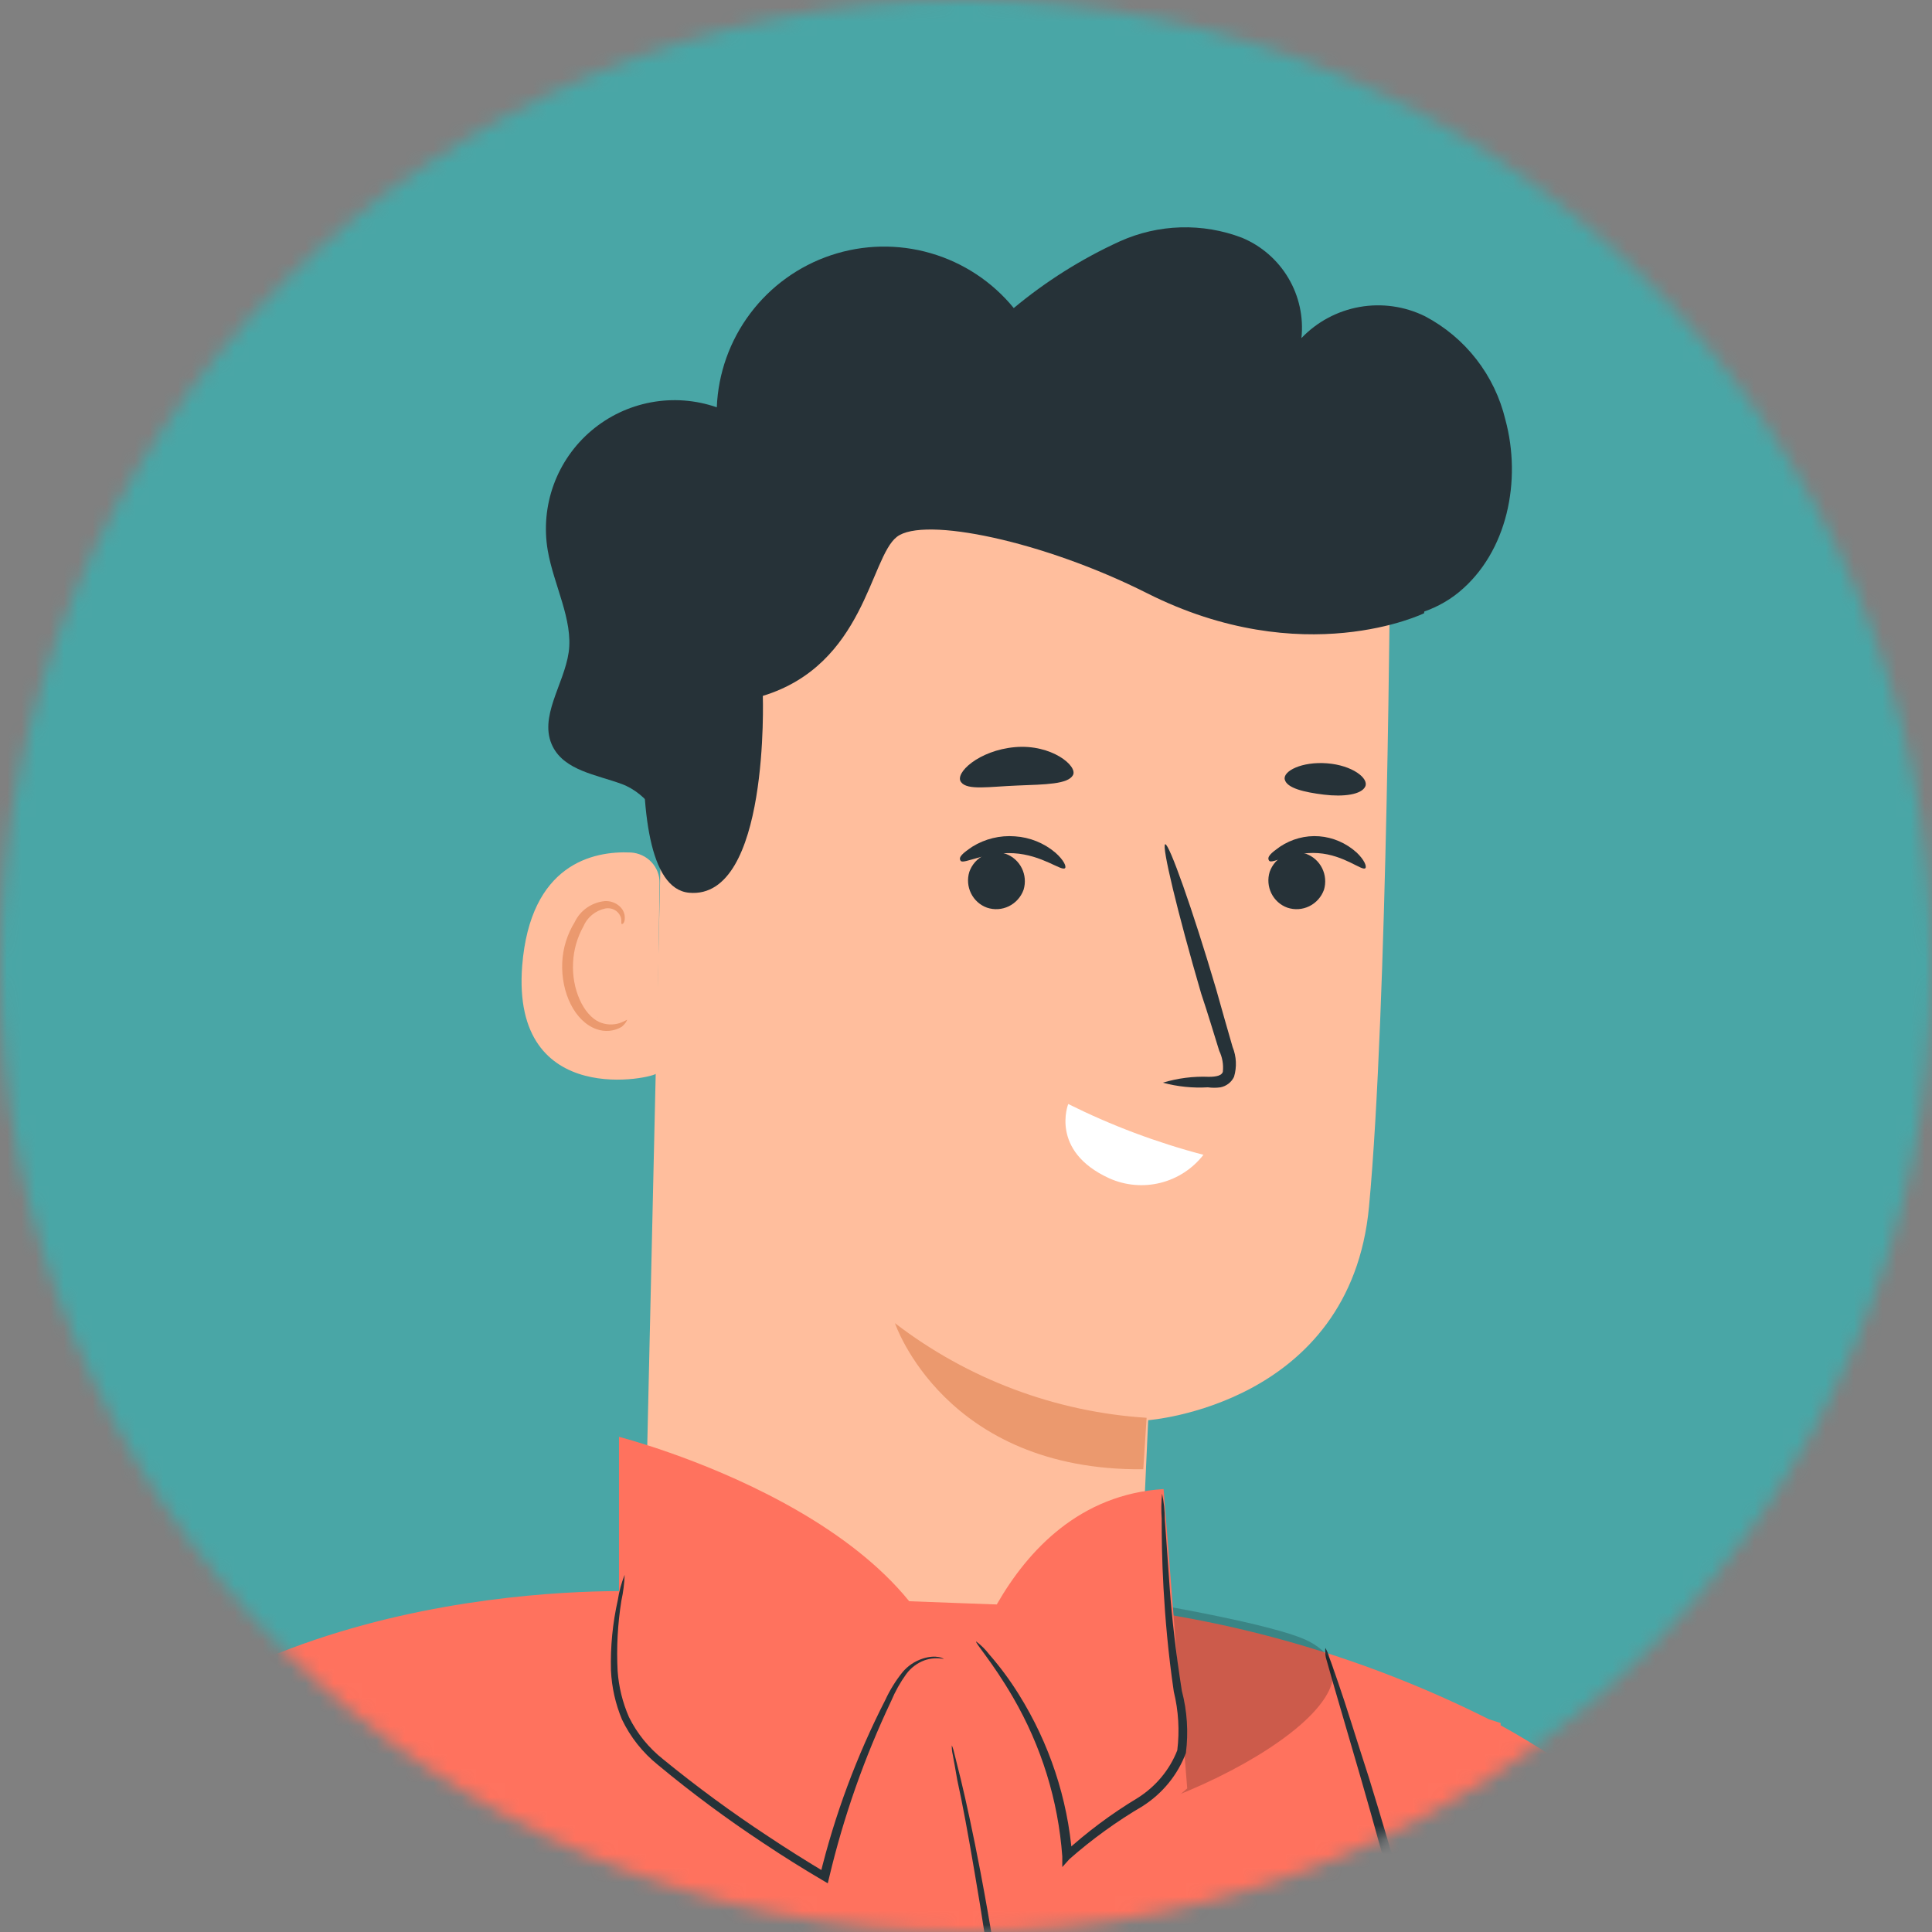 <svg width="136" height="136" viewBox="0 0 136 136" fill="none" xmlns="http://www.w3.org/2000/svg">
<rect x="0" y="0" width="136" height="136" fill="#808080" stroke="none"/>
<mask id="mask0_90:4765" style="mask-type:alpha" maskUnits="userSpaceOnUse" x="0" y="0" width="136" height="136">
<circle cx="68" cy="68" r="68" fill="#C4C4C4"/>
</mask>
<g mask="url(#mask0_90:4765)">
<rect x="-61.294" y="-4" width="252.295" height="185.137" fill="#49A6A6"/>
<path d="M46 59.429C47.259 58.031 45.547 55.84 43.758 55.186C41.97 54.531 39.766 54.242 38.91 52.555C37.877 50.502 39.703 48.199 40.031 45.92C40.358 43.641 38.973 41.173 38.557 38.744C38.293 37.192 38.437 35.599 38.976 34.12C39.516 32.642 40.431 31.329 41.633 30.313C42.834 29.296 44.28 28.61 45.828 28.322C47.375 28.034 48.971 28.155 50.458 28.672C50.553 26.283 51.373 23.979 52.81 22.067C54.246 20.154 56.23 18.724 58.498 17.966C60.767 17.208 63.212 17.157 65.51 17.822C67.808 18.486 69.849 19.833 71.362 21.685C73.632 19.795 76.143 18.216 78.83 16.989C80.177 16.382 81.629 16.048 83.106 16.005C84.582 15.962 86.052 16.21 87.431 16.737C88.796 17.307 89.941 18.302 90.694 19.575C91.448 20.847 91.77 22.329 91.612 23.8C92.71 22.651 94.146 21.883 95.711 21.607C97.276 21.331 98.889 21.561 100.314 22.264C101.72 23.005 102.952 24.037 103.927 25.292C104.902 26.547 105.598 27.995 105.968 29.541C107.127 33.821 106.119 38.857 102.707 41.677C99.294 44.497 93.463 44.195 90.932 40.607" fill="#263238"/>
<path d="M62.693 131.428C67.149 131.451 71.443 129.757 74.686 126.697C77.929 123.638 79.872 119.447 80.112 114.993C80.5 107.319 80.825 99.971 80.825 99.971C80.825 99.971 95.056 98.932 96.369 84.95C97.682 70.968 97.857 38.797 97.857 38.797C90.137 34.744 81.483 32.809 72.774 33.19C64.066 33.57 55.613 36.252 48.275 40.963L46.924 41.826L45.286 113.916C45.268 116.213 45.705 118.492 46.572 120.619C47.44 122.746 48.72 124.68 50.339 126.309C51.958 127.937 53.883 129.228 56.004 130.107C58.124 130.986 60.398 131.435 62.693 131.428Z" fill="#FFBE9D"/>
<path d="M70.81 60.109C71.297 60.287 71.698 60.648 71.93 61.118C72.162 61.588 72.206 62.13 72.054 62.632C71.871 63.141 71.499 63.557 71.019 63.793C70.538 64.028 69.986 64.065 69.479 63.894C68.99 63.719 68.586 63.358 68.354 62.887C68.122 62.416 68.079 61.873 68.235 61.371C68.415 60.86 68.786 60.442 69.268 60.206C69.749 59.97 70.303 59.935 70.81 60.109Z" fill="#263238"/>
<path d="M74.968 61.113C74.722 61.343 73.353 60.178 71.363 60.063C69.374 59.947 67.836 60.857 67.63 60.601C67.423 60.344 67.785 60.05 68.444 59.602C69.338 59.047 70.389 58.791 71.441 58.872C72.493 58.939 73.495 59.344 74.296 60.024C74.891 60.549 75.084 61.01 74.968 61.113Z" fill="#263238"/>
<path d="M91.955 60.109C92.441 60.29 92.84 60.651 93.071 61.12C93.303 61.589 93.349 62.13 93.2 62.632C93.016 63.141 92.645 63.557 92.164 63.793C91.682 64.028 91.13 64.065 90.623 63.894C90.133 63.719 89.73 63.358 89.497 62.887C89.265 62.416 89.222 61.873 89.377 61.371C89.558 60.86 89.929 60.442 90.411 60.206C90.894 59.97 91.448 59.935 91.955 60.109Z" fill="#263238"/>
<path d="M96.112 61.113C95.897 61.343 94.631 60.182 92.779 60.054C90.928 59.927 89.531 60.858 89.339 60.59C89.148 60.322 89.483 60.042 90.092 59.608C90.918 59.055 91.887 58.796 92.86 58.869C93.832 58.943 94.758 59.344 95.503 60.016C96.052 60.539 96.219 60.998 96.112 61.113Z" fill="#263238"/>
<path d="M81.857 76.214C82.903 75.896 83.997 75.756 85.091 75.801C85.612 75.801 86.017 75.714 86.081 75.438C86.134 74.936 86.047 74.43 85.827 73.974C85.434 72.722 85.028 71.345 84.559 69.956C82.885 64.223 81.756 59.505 82.022 59.429C82.288 59.354 83.925 63.923 85.612 69.643C86.005 71.045 86.385 72.384 86.766 73.699C87.038 74.368 87.074 75.109 86.867 75.801C86.778 75.989 86.646 76.154 86.48 76.282C86.315 76.41 86.122 76.499 85.916 76.54C85.621 76.582 85.322 76.582 85.028 76.54C83.96 76.603 82.889 76.493 81.857 76.214Z" fill="#263238"/>
<path d="M75.197 77.714C78.238 79.23 81.427 80.428 84.714 81.291C83.954 82.269 82.888 82.964 81.685 83.264C80.482 83.564 79.214 83.451 78.083 82.944C73.875 81.022 75.197 77.714 75.197 77.714Z" fill="white"/>
<path d="M80.714 99.803C74.291 99.396 68.129 97.079 63 93.143C63 93.143 66.481 103.553 80.479 103.427L80.714 99.803Z" fill="#EB996E"/>
<path d="M46.428 62.156C46.439 61.611 46.234 61.084 45.856 60.684C45.479 60.284 44.958 60.042 44.402 60.01C41.727 59.885 37.331 60.834 36.758 67.983C35.968 78.214 46.173 75.856 46.211 75.556C46.25 75.257 46.377 66.124 46.428 62.156Z" fill="#FFBE9D"/>
<path d="M44.143 71.784C44.143 71.784 43.946 71.898 43.603 72.025C43.141 72.168 42.639 72.141 42.196 71.949C41.078 71.454 40.236 69.639 40.341 67.76C40.381 66.872 40.628 66.004 41.064 65.221C41.195 64.905 41.403 64.624 41.671 64.403C41.939 64.182 42.26 64.027 42.604 63.952C42.825 63.908 43.054 63.941 43.252 64.046C43.45 64.15 43.603 64.32 43.682 64.523C43.801 64.828 43.682 65.031 43.775 65.044C43.867 65.056 44.025 64.891 43.972 64.46C43.936 64.194 43.8 63.95 43.59 63.774C43.452 63.654 43.289 63.562 43.113 63.503C42.937 63.444 42.75 63.42 42.564 63.432C42.111 63.48 41.679 63.641 41.31 63.899C40.941 64.158 40.648 64.504 40.459 64.904C39.924 65.771 39.621 66.752 39.578 67.76C39.486 69.855 40.446 71.898 41.985 72.444C42.272 72.549 42.58 72.59 42.885 72.564C43.19 72.537 43.486 72.444 43.748 72.292C44.064 72.038 44.143 71.81 44.143 71.784Z" fill="#EB996E"/>
<path d="M67.658 55.061C68.098 55.649 69.632 55.374 71.619 55.296C73.605 55.218 75.177 55.205 75.529 54.565C75.881 53.925 74.02 52.371 71.455 52.593C68.891 52.815 67.156 54.447 67.658 55.061Z" fill="#263238"/>
<path d="M90.439 54.872C90.583 55.479 91.802 55.767 93.189 55.937C94.576 56.108 95.843 55.937 96.106 55.362C96.369 54.787 95.198 53.871 93.416 53.732C91.635 53.594 90.296 54.286 90.439 54.872Z" fill="#263238"/>
<path d="M100.249 43.167C100.249 43.167 91.756 47.313 80.724 41.747C73.474 38.096 65.031 36.321 63.133 37.791C61.236 39.262 60.872 46.793 53.697 48.986C53.697 48.986 54.188 63.363 48.508 62.843C42.829 62.324 46.385 40.023 46.385 40.023L60.206 33.176L75.371 30.286L89.657 32.314L100.714 35.37L100.249 43.167Z" fill="#263238"/>
<path d="M5.286 125.625C20.081 110.398 46.104 112.053 46.104 112.053L79.901 113.306C88.572 114.488 96.989 117.096 104.81 121.026L105.636 121.289V121.452C115.112 126.603 128.518 138.997 141.286 150.928L126.002 165.115L109.091 180.154C109.127 180.251 109.127 180.357 109.091 180.455C108.916 181.357 111.845 199.554 114.424 215.257C101.807 225.039 86.703 231.083 70.827 232.703C54.952 234.322 38.94 231.452 24.612 224.418L23.361 209.893C22.209 196.722 21.333 180.417 21.333 180.417" fill="#FF725E"/>
<path d="M93.296 116C93.409 116.196 93.497 116.406 93.558 116.625C93.733 117.099 93.945 117.699 94.195 118.436C94.745 120.009 95.444 122.308 96.368 125.155C98.129 130.851 100.389 138.782 102.524 147.638C104.66 156.493 106.271 164.575 107.307 170.457C107.819 173.393 108.206 175.766 108.444 177.427C108.543 178.189 108.631 178.813 108.693 179.326C108.721 179.549 108.721 179.776 108.693 180C108.604 179.793 108.545 179.574 108.519 179.351L108.144 177.464C107.807 175.741 107.357 173.393 106.795 170.532C105.659 164.687 103.973 156.631 101.8 147.788C99.627 138.945 97.479 131.026 95.831 125.305C95.019 122.52 94.345 120.222 93.858 118.536L93.333 116.687C93.287 116.461 93.274 116.23 93.296 116Z" fill="#263238"/>
<path opacity="0.2" d="M92.198 115.571C99.385 119.451 81.38 128.812 73.286 128.567L79.199 112.571C79.199 112.571 89.79 114.265 92.198 115.571Z" fill="black"/>
<path d="M43.572 112.737V101.143C43.572 101.143 66.414 106.972 67.239 120.53C67.239 120.53 70.145 105.549 81.909 104.819L83.572 125.893L69.879 137.714H56.008L45.018 128.31L43.572 113.682" fill="#FF725E"/>
<path d="M72.166 185.143C72.134 184.932 72.134 184.718 72.166 184.508C72.166 184.01 72.166 183.412 72.166 182.677C72.166 181.096 72.24 178.792 72.252 175.966C72.252 170.3 72.116 162.467 71.412 153.851C70.708 145.234 69.584 137.488 68.621 131.897C68.151 129.108 67.743 126.917 67.385 125.298C67.262 124.576 67.151 123.978 67.064 123.505C67.013 123.293 66.993 123.075 67.002 122.857C67.085 123.054 67.147 123.258 67.188 123.467C67.311 123.953 67.459 124.538 67.632 125.248C68.003 126.78 68.485 128.984 69.028 131.823C70.404 139.091 71.398 146.427 72.005 153.801C72.609 161.172 72.827 168.571 72.66 175.966C72.585 178.805 72.487 181.108 72.363 182.69C72.363 183.412 72.264 184.022 72.227 184.508C72.241 184.721 72.22 184.936 72.166 185.143Z" fill="#263238"/>
<path d="M66.427 116.779C65.973 116.691 65.504 116.725 65.069 116.879C64.561 117.07 64.12 117.402 63.8 117.835C63.373 118.426 63.016 119.064 62.735 119.734C60.848 123.715 59.386 127.875 58.371 132.149L58.269 132.571L57.889 132.348C56.519 131.541 55.123 130.672 53.715 129.728C51.149 128.033 48.68 126.201 46.319 124.241C45.239 123.372 44.372 122.278 43.782 121.038C43.325 119.943 43.064 118.78 43.008 117.599C42.962 115.93 43.123 114.263 43.49 112.633C43.581 112.025 43.742 111.429 43.972 110.857C43.95 111.467 43.873 112.073 43.743 112.67C43.479 114.312 43.39 115.976 43.477 117.636C43.557 118.752 43.827 119.847 44.276 120.876C44.849 122.033 45.676 123.05 46.699 123.856C49.055 125.779 51.511 127.582 54.057 129.257C55.453 130.188 56.848 131.057 58.193 131.864L57.711 132.062C58.756 127.764 60.306 123.598 62.329 119.647C62.646 118.961 63.047 118.315 63.521 117.723C63.895 117.272 64.392 116.936 64.955 116.754C65.957 116.432 66.465 116.779 66.427 116.779Z" fill="#263238"/>
<path d="M81.801 105.143C81.928 105.733 81.993 106.333 81.995 106.936C82.085 108.181 82.201 109.862 82.343 111.829C82.485 113.797 82.769 116.325 83.195 119.027C83.569 120.454 83.665 121.936 83.48 123.397C82.911 124.925 81.847 126.235 80.446 127.133C78.604 128.215 76.875 129.466 75.282 130.868L74.778 131.429V130.681C74.493 126.744 73.307 122.917 71.305 119.475C69.821 116.922 68.594 115.615 68.724 115.553C69.065 115.811 69.369 116.113 69.627 116.449C70.401 117.336 71.1 118.281 71.719 119.276C73.871 122.723 75.157 126.607 75.475 130.619L74.907 130.432C76.489 128.981 78.219 127.688 80.071 126.572C81.353 125.768 82.334 124.59 82.873 123.21C83.042 121.829 82.959 120.43 82.627 119.076C82.227 116.349 82.021 113.884 81.904 111.817C81.788 109.75 81.775 108.081 81.775 106.911C81.735 106.322 81.743 105.731 81.801 105.143Z" fill="#263238"/>
<path d="M154.361 108C153.444 109.075 120.143 153.362 120.143 153.362L124.832 156L159 112.239L154.361 108Z" fill="#263238"/>
<path d="M20.734 142.782C20.734 142.782 55.677 193.245 57.783 194.238C61.921 196.188 109.728 154.744 114.292 150.782C114.919 149.939 116.21 148.166 118.755 144.631C118.755 144.631 122.517 127.311 126.554 128.645C130.591 129.978 124.347 137.449 126.968 144.015C129.588 150.58 141.599 134.908 142.013 133.5L145.11 129.437C145.11 129.437 148.357 138.682 148.132 142.531C147.429 154.882 135.782 169.573 135.782 169.573C135.782 169.573 83.524 234.601 47.69 236.563C37.372 237.142 19.029 207.772 6.767 185.736C3.217 179.305 2.128 171.796 3.705 164.617C5.281 157.438 9.415 151.083 15.33 146.744L20.734 142.782Z" fill="#FFBE9D"/>
<path d="M14.992 118.286C14.992 118.286 -22.601 131.617 5.314 194.857L48.714 168.672L42.543 153.895L14.992 118.286Z" fill="#FF725E"/>
<path d="M12.076 119.429H12.379H13.25C14.386 119.448 15.517 119.595 16.62 119.868C18.36 120.316 20.023 121.018 21.555 121.951C23.57 123.2 25.412 124.706 27.033 126.431C31.146 131.016 34.592 136.152 37.27 141.689C40.463 147.826 43.442 154.815 46.496 162.156L49.172 168.581L49.286 168.857L49.021 168.995C36.399 175.834 25.43 182.233 17.68 187.039C13.805 189.436 10.713 191.406 8.593 192.774L6.157 194.343C5.881 194.538 5.59 194.71 5.286 194.857C5.537 194.635 5.802 194.429 6.081 194.242C6.624 193.866 7.419 193.289 8.454 192.573C10.536 191.143 13.591 189.11 17.453 186.663C25.152 181.769 36.096 175.282 48.718 168.418L48.566 168.832L45.89 162.407C42.836 155.066 39.882 148.089 36.739 141.966C34.083 136.472 30.686 131.364 26.642 126.782C25.063 125.058 23.264 123.548 21.29 122.29C19.842 121.337 18.265 120.594 16.608 120.081C15.119 119.732 13.603 119.514 12.076 119.429Z" fill="#263238"/>
</g>
</svg>
